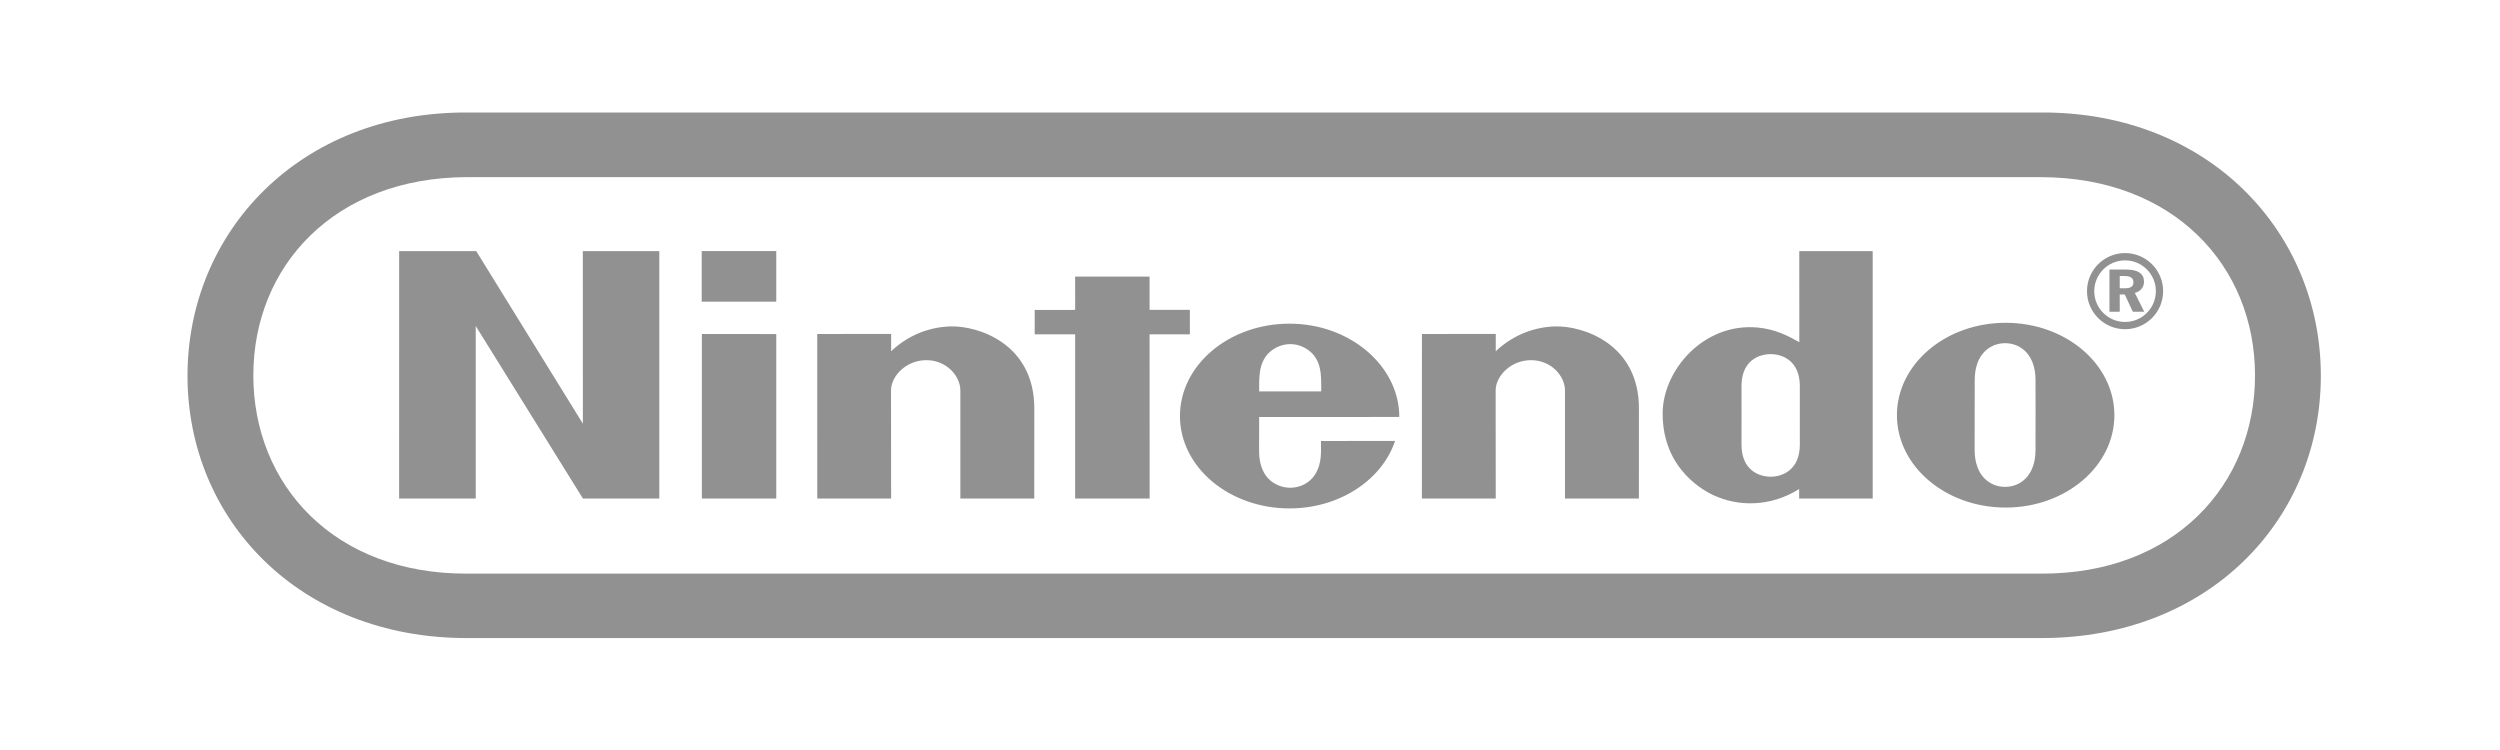 <svg width="200" height="60" viewBox="0 0 200 60" fill="none" xmlns="http://www.w3.org/2000/svg">
<path d="M37.322 51.045C23.941 51.04 15 41.557 15 30.06C15 18.562 23.961 8.971 37.302 9H163.365C176.705 8.971 185.667 18.562 185.667 30.06C185.667 41.557 176.726 51.04 163.345 51.045H37.322ZM37.363 14.171C26.77 14.192 20.267 21.272 20.267 30.032C20.267 38.789 26.729 45.928 37.363 45.89H163.303C173.937 45.926 180.401 38.789 180.401 30.032C180.401 21.274 173.898 14.194 163.305 14.173L37.363 14.171ZM170.079 21.564C171.043 21.564 171.521 21.891 171.521 22.537C171.521 22.981 171.244 23.316 170.784 23.432L171.539 24.939H170.626L169.98 23.557H169.579V24.939H168.756V21.564L170.079 21.564ZM170.005 20.245C168.323 20.245 166.959 21.61 166.959 23.291C166.959 24.973 168.323 26.337 170.005 26.337C171.686 26.337 173.051 24.973 173.051 23.291C173.051 21.61 171.686 20.245 170.005 20.245ZM172.468 23.294C172.468 24.654 171.365 25.757 170.005 25.757C168.645 25.757 167.541 24.654 167.541 23.294C167.541 21.934 168.645 20.83 170.005 20.83C171.365 20.83 172.468 21.932 172.468 23.294ZM169.579 23.062H169.98C170.449 23.062 170.676 22.92 170.676 22.584C170.676 22.233 170.433 22.081 169.939 22.081H169.579V23.062ZM100.732 31.31C100.723 30.157 100.748 29.386 101.126 28.729C101.591 27.917 102.445 27.532 103.22 27.527H103.218C103.993 27.532 104.848 27.917 105.312 28.729C105.691 29.388 105.707 30.159 105.698 31.312L100.732 31.31ZM105.677 35.279C105.677 35.279 105.682 35.338 105.682 36.077C105.682 38.484 104.098 39.019 103.218 39.019C102.339 39.019 100.727 38.484 100.727 36.077C100.727 35.356 100.732 33.359 100.732 33.359C100.732 33.359 111.944 33.364 111.944 33.357C111.944 29.275 108.003 25.893 103.162 25.893C98.321 25.893 94.397 29.203 94.397 33.284C94.397 37.366 98.321 40.673 103.162 40.673C107.178 40.673 110.571 38.382 111.606 35.274L105.677 35.279ZM124.405 26.113C126.631 26.05 131.145 27.507 131.114 32.718C131.109 33.642 131.111 39.88 131.111 39.88H125.198V31.236C125.198 30.089 124.101 28.813 122.479 28.813C120.858 28.813 119.652 30.089 119.652 31.236C119.652 31.798 119.659 39.88 119.659 39.88H113.75L113.755 26.719L119.661 26.714C119.661 26.714 119.654 27.773 119.661 28.099C120.799 27.014 122.44 26.17 124.405 26.113ZM76.035 26.113C78.26 26.05 82.775 27.507 82.744 32.718C82.739 33.642 82.741 39.88 82.741 39.88H76.828V31.236C76.828 30.089 75.731 28.813 74.109 28.813C72.488 28.813 71.282 30.089 71.282 31.236C71.282 31.798 71.289 39.88 71.289 39.88H65.38L65.378 26.719L71.291 26.714C71.291 26.714 71.284 27.773 71.291 28.099C72.429 27.014 74.068 26.17 76.035 26.113ZM143.942 20.091H149.816V39.884H143.933C143.933 39.884 143.93 39.245 143.93 39.123C141.652 40.553 139.082 40.55 137.081 39.617C136.544 39.367 133.011 37.672 133.011 33.092C133.011 29.617 136.288 25.823 140.578 26.199C141.99 26.324 142.994 26.838 143.946 27.373C143.942 24.327 143.942 20.091 143.942 20.091ZM143.985 33.237V30.884C143.985 28.849 142.579 28.33 141.655 28.33C140.707 28.33 139.32 28.849 139.32 30.884C139.32 31.56 139.323 33.23 139.323 33.23C139.323 33.23 139.32 34.871 139.32 35.571C139.32 37.604 140.707 38.137 141.652 38.137C142.579 38.137 143.987 37.604 143.987 35.571C143.987 34.726 143.985 33.237 143.985 33.237ZM162.844 33.198C162.844 33.198 162.841 35.188 162.841 35.986C162.841 38.085 161.602 38.95 160.409 38.95C159.215 38.95 157.971 38.085 157.971 35.986C157.971 35.188 157.973 33.148 157.973 33.148C157.973 33.148 157.978 31.202 157.978 30.404C157.978 28.314 159.224 27.455 160.409 27.455C161.597 27.455 162.841 28.314 162.841 30.404C162.841 31.202 162.839 32.677 162.846 33.205L162.844 33.198ZM160.453 25.823C155.648 25.823 151.754 29.132 151.754 33.214C151.754 37.296 155.65 40.605 160.453 40.605C165.257 40.605 169.151 37.296 169.151 33.214C169.151 29.132 165.258 25.823 160.453 25.823ZM56.136 24.133V20.087H62.101V24.133H56.136ZM56.15 39.884V26.721L62.101 26.723V39.884H56.15ZM86.01 39.884L86.012 26.748H82.776V24.794L86.014 24.792L86.01 22.127H91.966V24.79H95.189V26.748H91.966L91.971 39.884L86.01 39.884ZM31.93 39.884L31.932 20.091H38.099L46.63 33.894L46.626 20.091H52.745V39.884H46.635L38.059 26.081V39.884H31.93Z" fill="#919191"/>
</svg>
